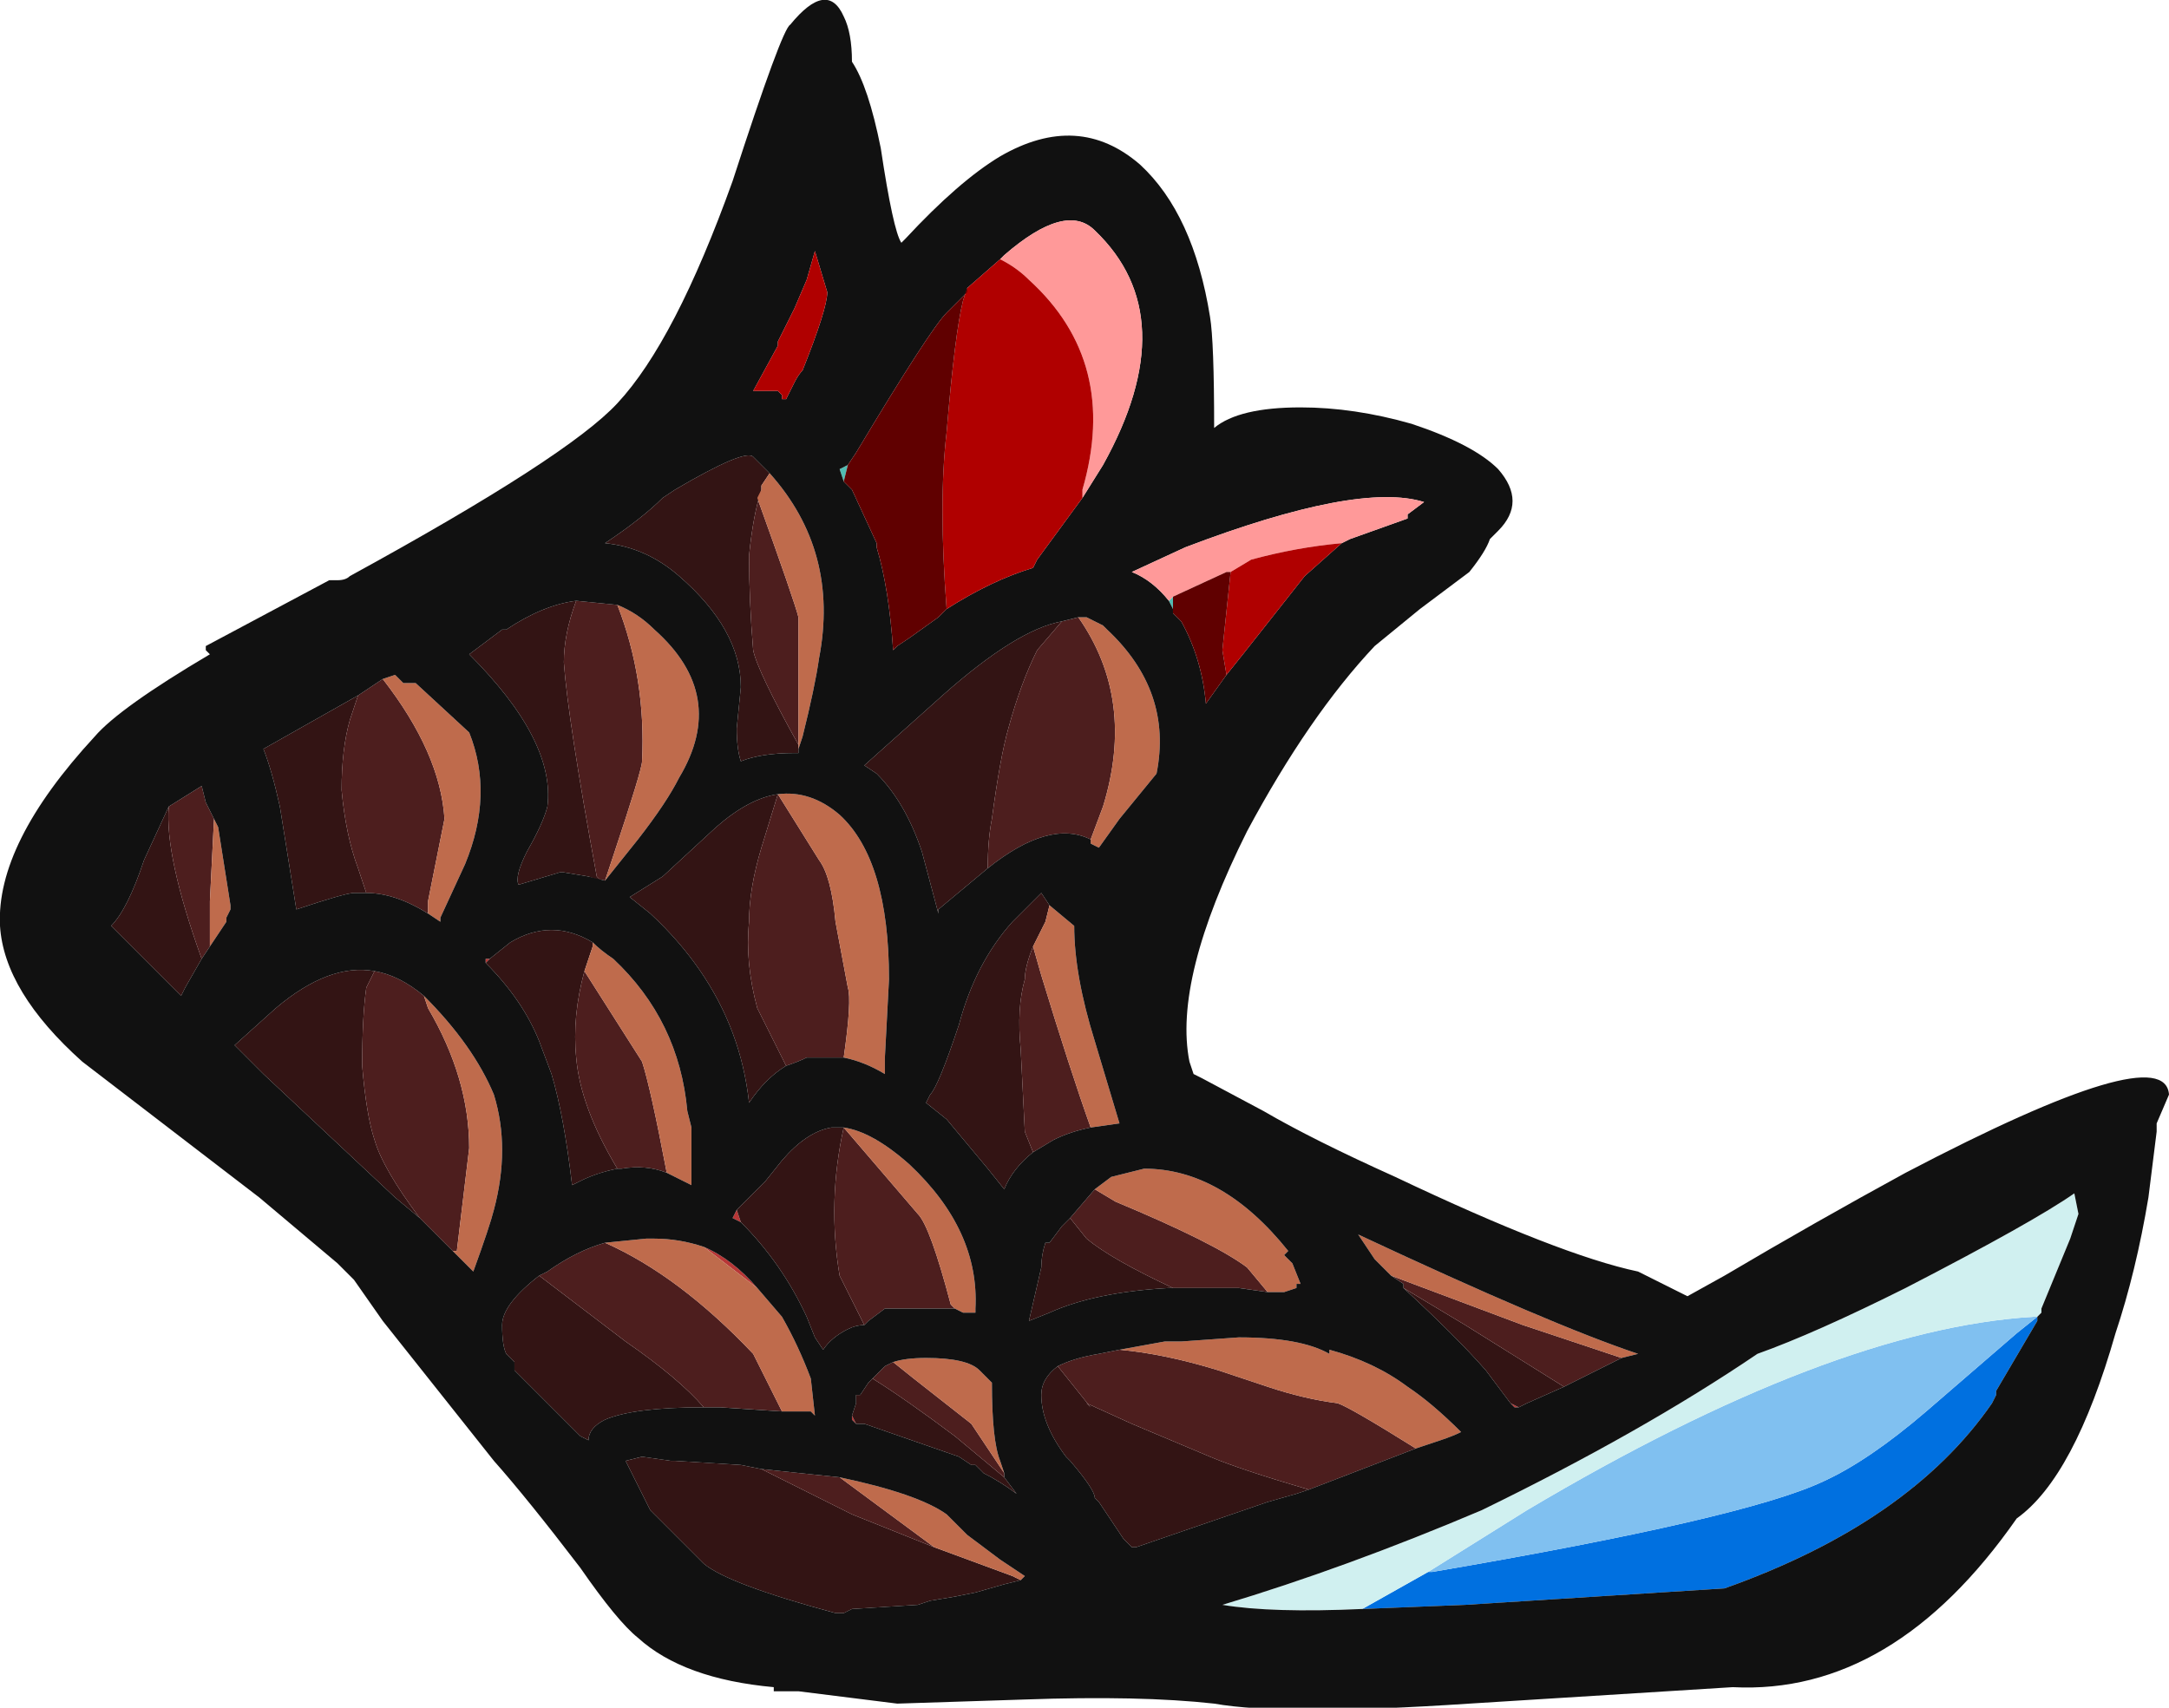 <?xml version="1.0" encoding="UTF-8" standalone="no"?>
<svg xmlns:ffdec="https://www.free-decompiler.com/flash" xmlns:xlink="http://www.w3.org/1999/xlink" ffdec:objectType="frame" height="145.25px" width="184.45px" xmlns="http://www.w3.org/2000/svg">
  <g transform="matrix(1.0, 0.0, 0.0, 1.0, 61.95, 111.65)">
    <use ffdec:characterId="1872" height="20.75" transform="matrix(7.0, 0.0, 0.0, 7.0, -61.95, -111.65)" width="26.35" xlink:href="#shape0"/>
  </g>
  <defs>
    <g id="shape0" transform="matrix(1.0, 0.0, 0.0, 1.0, 8.85, 15.95)">
      <path d="M0.15 -1.1 L0.05 -1.15 0.1 -1.25 0.15 -1.1 M9.6 1.15 L9.55 1.15 9.5 1.1 9.6 1.15 M1.55 1.35 L1.5 1.3 1.5 1.25 1.55 1.35 M-0.3 -0.8 Q0.05 -0.65 0.35 -0.3 L-0.3 -0.8 M-2.9 -4.3 L-2.95 -4.25 -2.95 -4.3 -2.9 -4.3" fill="#b83636" fill-rule="evenodd" stroke="none"/>
      <path d="M5.35 -8.65 L5.4 -8.7 5.4 -8.55 5.35 -8.65 M1.45 -10.3 L1.4 -10.1 1.35 -10.25 1.45 -10.3 M15.9 0.05 L15.9 0.1 15.9 0.05" fill="#52bcb2" fill-rule="evenodd" stroke="none"/>
      <path d="M0.4 -10.0 Q0.3 -9.7 0.25 -9.2 0.25 -8.65 0.3 -8.05 0.35 -7.8 0.85 -6.9 L0.85 -6.85 0.85 -6.8 0.8 -6.8 Q0.4 -6.8 0.15 -6.7 0.1 -6.85 0.1 -7.1 L0.15 -7.6 Q0.15 -8.3 -0.6 -8.95 -1.0 -9.3 -1.5 -9.35 -1.05 -9.65 -0.8 -9.9 L-0.65 -10.0 Q0.2 -10.5 0.3 -10.4 L0.5 -10.2 0.4 -10.05 0.4 -10.0 M4.05 -8.4 L3.75 -8.05 Q3.55 -7.65 3.4 -7.1 3.3 -6.75 3.2 -6.0 3.15 -5.75 3.15 -5.4 L2.55 -4.9 2.55 -4.85 2.35 -5.6 Q2.15 -6.2 1.8 -6.55 L1.65 -6.65 2.6 -7.5 Q3.5 -8.3 4.05 -8.4 M3.7 -4.45 Q3.6 -4.2 3.6 -4.05 3.5 -3.7 3.55 -3.2 L3.6 -2.2 3.7 -1.95 Q3.45 -1.75 3.35 -1.5 L3.15 -1.75 2.65 -2.35 2.4 -2.55 2.45 -2.65 Q2.55 -2.75 2.8 -3.5 3.0 -4.25 3.45 -4.75 L3.8 -5.1 3.9 -4.95 3.85 -4.75 3.7 -4.45 M0.7 -3.0 Q0.45 -2.85 0.25 -2.55 0.2 -3.0 0.05 -3.4 -0.25 -4.2 -0.95 -4.85 L-1.2 -5.05 -0.8 -5.3 -0.15 -5.9 Q0.25 -6.25 0.6 -6.3 L0.4 -5.65 Q0.25 -5.15 0.25 -4.75 0.2 -4.25 0.35 -3.7 0.4 -3.6 0.7 -3.0 M1.65 0.15 Q1.55 0.15 1.45 0.2 1.25 0.3 1.15 0.45 L1.05 0.3 0.95 0.05 Q0.65 -0.6 0.15 -1.1 L0.1 -1.25 0.45 -1.6 0.65 -1.85 Q0.95 -2.2 1.25 -2.25 L1.4 -2.25 Q1.2 -1.35 1.35 -0.45 L1.65 0.15 M4.15 -1.15 L4.35 -0.9 Q4.65 -0.65 5.4 -0.3 L5.35 -0.3 Q4.45 -0.25 3.9 0.0 L3.65 0.1 3.8 -0.55 Q3.8 -0.7 3.85 -0.85 L3.9 -0.85 4.05 -1.05 4.15 -1.15 M10.15 0.9 L9.7 1.1 9.6 1.15 9.5 1.1 9.2 0.7 Q8.85 0.3 8.2 -0.3 L8.95 0.15 10.15 0.9 M7.05 2.15 L6.9 2.2 6.55 2.3 4.95 2.85 4.9 2.85 4.8 2.75 4.5 2.3 4.45 2.25 Q4.45 2.15 4.15 1.8 L4.1 1.75 Q3.8 1.35 3.8 1.0 3.8 0.8 4.0 0.65 L4.4 1.15 4.35 1.1 4.9 1.35 5.85 1.75 Q6.2 1.9 7.05 2.15 M3.35 2.0 L3.5 2.2 Q3.3 2.05 3.1 1.95 L3.0 1.85 2.95 1.85 2.8 1.75 1.65 1.35 1.55 1.35 1.5 1.25 1.55 1.1 1.55 1.0 1.6 1.0 1.7 0.85 1.75 0.8 Q2.15 1.05 2.75 1.5 L3.35 2.0 M2.5 2.85 L3.45 3.2 3.55 3.25 3.35 3.3 3.0 3.4 2.75 3.45 2.45 3.5 2.3 3.55 1.5 3.6 1.4 3.65 1.3 3.65 Q0.0 3.3 -0.3 3.05 L-0.95 2.4 -1.25 1.8 -1.05 1.75 -0.7 1.8 -0.65 1.8 0.15 1.85 0.4 1.9 1.5 2.45 2.5 2.85 M-0.3 1.15 Q-1.15 1.15 -1.5 1.3 -1.7 1.4 -1.7 1.55 L-1.8 1.5 -2.6 0.7 -2.6 0.6 -2.7 0.5 Q-2.75 0.4 -2.75 0.15 -2.75 -0.1 -2.3 -0.45 L-1.25 0.35 Q-0.6 0.8 -0.3 1.15 M-4.4 -5.1 L-4.55 -5.1 Q-4.65 -5.1 -5.25 -4.9 L-5.45 -6.15 Q-5.55 -6.6 -5.65 -6.85 L-4.5 -7.5 -4.6 -7.2 Q-4.7 -6.85 -4.7 -6.35 -4.65 -5.8 -4.5 -5.4 L-4.4 -5.1 M-1.85 -8.65 Q-2.0 -8.25 -2.0 -7.9 -1.95 -7.2 -1.6 -5.3 L-1.55 -5.25 -1.7 -5.3 -2.0 -5.35 -2.05 -5.35 -2.55 -5.2 Q-2.6 -5.3 -2.45 -5.6 -2.25 -5.95 -2.2 -6.15 -2.1 -6.95 -3.15 -8.0 L-2.75 -8.3 -2.7 -8.3 Q-2.25 -8.6 -1.85 -8.65 M-6.4 -4.3 L-6.6 -3.95 -6.65 -3.85 -7.5 -4.7 Q-7.3 -4.9 -7.1 -5.5 L-6.8 -6.15 Q-6.85 -5.55 -6.4 -4.3 M-1.65 -4.5 L-1.65 -4.45 -1.75 -4.15 Q-1.9 -3.6 -1.85 -3.1 -1.8 -2.5 -1.35 -1.75 -1.6 -1.7 -1.8 -1.6 L-1.9 -1.55 Q-2.0 -2.4 -2.15 -2.9 L-2.3 -3.3 Q-2.5 -3.8 -2.95 -4.25 L-2.9 -4.3 -2.65 -4.5 Q-2.15 -4.8 -1.65 -4.5 M-3.75 -1.15 L-4.05 -1.4 -5.65 -2.9 -6.0 -3.25 -5.5 -3.7 Q-4.85 -4.25 -4.3 -4.15 L-4.4 -3.95 Q-4.45 -3.6 -4.45 -3.0 -4.4 -2.4 -4.3 -2.1 -4.2 -1.75 -3.75 -1.15" fill="#331414" fill-rule="evenodd" stroke="none"/>
      <path d="M0.4 -10.0 L0.35 -9.9 Q0.8 -8.65 0.85 -8.45 0.85 -8.25 0.85 -7.15 L0.85 -6.9 Q0.35 -7.8 0.3 -8.05 0.25 -8.65 0.25 -9.2 0.3 -9.7 0.4 -10.0 M3.15 -5.4 Q3.15 -5.75 3.2 -6.0 3.3 -6.75 3.4 -7.1 3.55 -7.65 3.75 -8.05 L4.05 -8.4 4.25 -8.45 Q4.95 -7.45 4.55 -6.15 L4.4 -5.75 Q3.9 -6.0 3.15 -5.4 M3.7 -4.45 L3.8 -4.1 Q4.15 -2.95 4.4 -2.25 4.15 -2.2 3.95 -2.1 L3.7 -1.95 3.6 -2.2 3.55 -3.2 Q3.5 -3.7 3.6 -4.05 3.6 -4.2 3.7 -4.45 M0.6 -6.3 L1.1 -5.5 Q1.25 -5.3 1.3 -4.75 L1.45 -3.95 Q1.5 -3.8 1.4 -3.1 L0.95 -3.1 Q0.85 -3.05 0.7 -3.0 0.4 -3.6 0.35 -3.7 0.2 -4.25 0.25 -4.75 0.25 -5.15 0.4 -5.65 L0.6 -6.3 M2.75 -0.05 L1.9 -0.05 1.7 0.1 1.65 0.15 1.35 -0.45 Q1.2 -1.35 1.4 -2.25 L2.3 -1.2 Q2.45 -1.05 2.7 -0.1 L2.75 -0.05 M5.4 -0.3 Q4.65 -0.65 4.35 -0.9 L4.15 -1.15 4.45 -1.5 4.7 -1.35 Q5.9 -0.85 6.3 -0.55 L6.55 -0.25 6.2 -0.3 5.4 -0.3 M8.2 -0.3 L8.2 -0.35 8.05 -0.45 9.65 0.15 10.85 0.55 10.15 0.9 8.95 0.15 8.2 -0.3 M8.35 1.65 L7.05 2.15 Q6.2 1.9 5.85 1.75 L4.9 1.35 4.35 1.1 4.4 1.15 4.0 0.65 Q4.2 0.55 4.5 0.5 L4.75 0.45 Q5.3 0.5 5.95 0.7 L6.55 0.9 Q7.0 1.05 7.4 1.1 7.55 1.15 8.35 1.65 M3.35 1.95 L3.35 2.0 2.75 1.5 Q2.15 1.05 1.75 0.8 L1.9 0.65 2.0 0.6 2.25 0.8 2.95 1.35 3.35 1.95 M1.35 2.0 L2.5 2.85 1.5 2.45 0.4 1.9 1.35 2.0 M0.65 1.2 L-0.1 1.15 -0.3 1.15 Q-0.6 0.8 -1.25 0.35 L-2.3 -0.45 -2.2 -0.5 Q-1.85 -0.75 -1.5 -0.85 -0.6 -0.45 0.3 0.5 L0.65 1.2 M-4.5 -7.5 L-4.2 -7.7 Q-3.5 -6.8 -3.45 -6.0 L-3.65 -5.0 -3.65 -4.85 Q-4.05 -5.1 -4.4 -5.1 L-4.5 -5.4 Q-4.65 -5.8 -4.7 -6.35 -4.7 -6.85 -4.6 -7.2 L-4.5 -7.5 M-1.85 -8.65 L-1.35 -8.6 Q-1.0 -7.7 -1.05 -6.7 -1.05 -6.6 -1.4 -5.55 L-1.5 -5.25 -1.7 -5.3 -1.55 -5.25 -1.6 -5.3 Q-1.95 -7.2 -2.0 -7.9 -2.0 -8.25 -1.85 -8.65 M-6.8 -6.15 L-6.4 -6.4 -6.35 -6.2 -6.25 -6.0 -6.3 -5.0 -6.3 -4.45 -6.4 -4.3 Q-6.85 -5.55 -6.8 -6.15 M-1.35 -1.75 Q-1.8 -2.5 -1.85 -3.1 -1.9 -3.6 -1.75 -4.15 L-1.05 -3.05 Q-0.95 -2.75 -0.75 -1.7 -1.0 -1.8 -1.3 -1.75 L-1.35 -1.75 M-3.35 -0.75 L-3.75 -1.15 Q-4.2 -1.75 -4.3 -2.1 -4.4 -2.4 -4.45 -3.0 -4.45 -3.6 -4.4 -3.95 L-4.3 -4.15 Q-4.0 -4.1 -3.7 -3.85 L-3.65 -3.7 Q-3.15 -2.85 -3.15 -2.0 L-3.3 -0.75 -3.35 -0.75" fill="#4d1e1e" fill-rule="evenodd" stroke="none"/>
      <path d="M0.85 -6.9 L0.85 -7.15 Q0.85 -8.25 0.85 -8.45 0.8 -8.65 0.35 -9.9 L0.4 -10.0 0.4 -10.05 0.5 -10.2 Q1.35 -9.25 1.1 -7.95 1.05 -7.6 0.9 -7.0 L0.85 -6.85 0.85 -6.9 M4.4 -5.75 L4.55 -6.15 Q4.95 -7.45 4.25 -8.45 L4.35 -8.45 4.55 -8.35 4.6 -8.3 Q5.4 -7.55 5.2 -6.55 L4.75 -6.0 4.5 -5.65 4.4 -5.7 4.4 -5.75 M4.4 -2.25 Q4.15 -2.95 3.8 -4.1 L3.7 -4.45 3.85 -4.75 3.9 -4.95 4.2 -4.7 Q4.2 -4.1 4.45 -3.3 L4.75 -2.3 4.4 -2.25 M1.4 -3.1 Q1.5 -3.8 1.45 -3.95 L1.3 -4.75 Q1.25 -5.3 1.1 -5.5 L0.6 -6.3 Q1.0 -6.35 1.35 -6.05 1.95 -5.5 1.95 -4.05 L1.9 -3.1 1.9 -2.9 Q1.65 -3.05 1.4 -3.1 M1.4 -2.25 Q1.75 -2.2 2.2 -1.8 3.05 -1.0 3.0 -0.05 L3.0 0.0 2.85 0.0 2.75 -0.05 2.7 -0.1 Q2.45 -1.05 2.3 -1.2 L1.4 -2.25 M6.55 -0.25 L6.3 -0.55 Q5.9 -0.85 4.7 -1.35 L4.45 -1.5 4.65 -1.65 5.05 -1.75 Q6.0 -1.75 6.8 -0.75 L6.75 -0.7 6.85 -0.6 6.95 -0.35 6.9 -0.35 6.9 -0.3 6.75 -0.25 6.55 -0.25 M8.05 -0.45 L7.85 -0.65 7.65 -0.95 Q10.0 0.15 11.05 0.5 L10.85 0.55 9.65 0.15 8.05 -0.45 M4.75 0.45 L5.3 0.35 5.5 0.35 6.2 0.3 Q6.95 0.3 7.3 0.5 L7.3 0.45 Q7.85 0.6 8.25 0.9 8.55 1.1 8.9 1.45 8.8 1.5 8.65 1.55 L8.35 1.65 Q7.55 1.15 7.4 1.1 7.0 1.05 6.55 0.9 L5.95 0.7 Q5.3 0.5 4.75 0.45 M2.0 0.6 Q2.15 0.55 2.4 0.55 2.9 0.55 3.05 0.7 L3.2 0.85 Q3.2 1.55 3.3 1.8 L3.35 1.95 2.95 1.35 2.25 0.8 2.0 0.6 M1.35 2.0 Q2.3 2.2 2.65 2.45 L2.9 2.7 3.3 3.0 3.6 3.2 3.55 3.25 3.45 3.2 2.5 2.85 1.35 2.0 M0.35 -0.3 L0.65 0.05 Q0.85 0.4 1.0 0.8 L1.05 1.25 1.0 1.2 0.65 1.2 0.3 0.5 Q-0.6 -0.45 -1.5 -0.85 L-1.0 -0.9 -0.9 -0.9 Q-0.6 -0.9 -0.3 -0.8 L0.35 -0.3 M-4.2 -7.7 L-4.05 -7.75 -3.95 -7.65 -3.8 -7.65 -3.15 -7.05 Q-2.85 -6.3 -3.2 -5.45 L-3.5 -4.8 -3.5 -4.75 -3.65 -4.85 -3.65 -5.0 -3.45 -6.0 Q-3.5 -6.8 -4.2 -7.7 M-1.5 -5.25 L-1.4 -5.55 Q-1.05 -6.6 -1.05 -6.7 -1.0 -7.7 -1.35 -8.6 -1.1 -8.5 -0.9 -8.3 0.0 -7.5 -0.6 -6.5 -0.75 -6.2 -1.1 -5.75 L-1.5 -5.25 M-6.25 -6.0 L-6.2 -5.9 -6.05 -4.95 -6.05 -4.9 -6.1 -4.8 -6.1 -4.75 -6.3 -4.45 -6.3 -5.0 -6.25 -6.0 M-1.75 -4.15 L-1.65 -4.45 -1.65 -4.5 Q-1.55 -4.4 -1.4 -4.3 -0.6 -3.55 -0.5 -2.45 L-0.45 -2.25 -0.45 -1.55 -0.75 -1.7 Q-0.95 -2.75 -1.05 -3.05 L-1.75 -4.15 M-3.7 -3.85 Q-3.1 -3.25 -2.85 -2.65 -2.65 -2.0 -2.85 -1.25 -2.9 -1.05 -3.1 -0.5 L-3.35 -0.75 -3.3 -0.75 -3.15 -2.0 Q-3.15 -2.85 -3.65 -3.7 L-3.7 -3.85" fill="#bf6b4c" fill-rule="evenodd" stroke="none"/>
      <path d="M15.9 0.1 L15.4 0.95 15.4 1.0 15.35 1.1 Q14.35 2.55 12.1 3.35 L8.95 3.55 7.7 3.6 8.5 3.15 8.55 3.15 Q12.35 2.5 13.3 2.05 13.85 1.8 14.55 1.2 L15.65 0.25 15.9 0.05 15.9 0.1" fill="#0070e0" fill-rule="evenodd" stroke="none"/>
      <path d="M8.5 3.15 L9.7 2.4 Q13.4 0.2 15.85 0.05 L15.9 0.05 15.65 0.25 14.55 1.2 Q13.85 1.8 13.3 2.05 12.35 2.5 8.55 3.15 L8.5 3.15" fill="#80c0f0" fill-rule="evenodd" stroke="none"/>
      <path d="M7.7 3.6 Q6.6 3.65 6.0 3.55 7.5 3.1 9.15 2.4 11.1 1.45 12.5 0.5 13.2 0.25 14.3 -0.3 15.85 -1.1 16.35 -1.45 L16.4 -1.2 16.3 -0.9 15.95 -0.05 15.95 0.0 15.9 0.05 15.85 0.05 Q13.4 0.2 9.7 2.4 L8.5 3.15 7.7 3.6" fill="#d0f0f0" fill-rule="evenodd" stroke="none"/>
      <path d="M0.75 -15.65 Q1.2 -16.2 1.4 -15.75 1.5 -15.55 1.5 -15.2 1.7 -14.9 1.85 -14.15 2.0 -13.15 2.1 -13.0 L2.15 -13.05 Q2.8 -13.75 3.3 -14.05 4.25 -14.6 5.0 -13.95 5.65 -13.35 5.85 -12.1 5.9 -11.8 5.9 -10.75 6.2 -11.0 6.95 -11.0 7.6 -11.0 8.3 -10.8 9.05 -10.55 9.35 -10.25 9.7 -9.85 9.35 -9.5 L9.25 -9.4 Q9.2 -9.25 9.0 -9.0 L8.4 -8.55 7.85 -8.1 Q7.05 -7.25 6.3 -5.85 5.4 -4.05 5.6 -3.05 L5.65 -2.9 5.75 -2.85 6.5 -2.45 Q7.1 -2.1 8.1 -1.65 10.1 -0.7 11.05 -0.5 L11.65 -0.2 12.1 -0.45 Q13.2 -1.1 14.3 -1.7 17.45 -3.35 17.5 -2.65 L17.35 -2.3 17.35 -2.2 17.25 -1.4 Q17.1 -0.5 16.85 0.25 16.35 2.0 15.65 2.5 14.15 4.65 12.2 4.55 L9.0 4.75 Q6.75 4.9 5.9 4.75 5.0 4.65 3.6 4.7 L2.05 4.75 0.85 4.6 0.55 4.6 0.55 4.55 Q-0.55 4.45 -1.1 3.95 -1.35 3.75 -1.8 3.1 -2.45 2.25 -2.85 1.8 L-4.2 0.1 -4.55 -0.4 -4.75 -0.6 -5.7 -1.4 -7.85 -3.05 Q-8.8 -3.9 -8.85 -4.7 -8.9 -5.7 -7.7 -7.0 -7.4 -7.35 -6.3 -8.0 L-6.35 -8.05 -6.35 -8.1 -4.85 -8.9 -4.75 -8.9 Q-4.65 -8.9 -4.6 -8.95 -1.95 -10.4 -1.35 -11.05 -0.65 -11.8 0.05 -13.75 0.65 -15.6 0.75 -15.65 M7.45 -9.35 L7.55 -9.4 8.25 -9.65 8.25 -9.7 8.45 -9.85 Q7.65 -10.1 5.55 -9.3 L4.9 -9.0 Q5.15 -8.9 5.35 -8.65 L5.4 -8.55 5.4 -8.5 5.5 -8.4 Q5.75 -7.95 5.8 -7.4 L6.05 -7.75 6.25 -8.0 7.0 -8.95 7.45 -9.35 M3.3 -12.8 L2.9 -12.45 2.9 -12.4 2.65 -12.15 Q2.45 -11.95 1.55 -10.45 L1.45 -10.3 1.35 -10.25 1.4 -10.1 1.5 -10.0 1.8 -9.35 1.8 -9.3 Q1.95 -8.8 2.0 -8.05 L2.05 -8.1 2.2 -8.2 2.55 -8.45 2.65 -8.55 Q3.2 -8.9 3.7 -9.05 L3.75 -9.15 4.3 -9.9 4.55 -10.3 Q5.55 -12.1 4.45 -13.15 4.1 -13.5 3.35 -12.85 L3.3 -12.8 M1.05 -12.9 L0.95 -12.55 0.8 -12.2 0.6 -11.8 0.6 -11.75 0.3 -11.2 0.6 -11.2 0.65 -11.15 0.65 -11.1 0.7 -11.1 0.8 -11.3 Q0.85 -11.4 0.9 -11.45 1.2 -12.2 1.2 -12.4 L1.05 -12.9 M0.85 -6.85 L0.9 -7.0 Q1.05 -7.6 1.1 -7.95 1.35 -9.25 0.5 -10.2 L0.3 -10.4 Q0.2 -10.5 -0.65 -10.0 L-0.8 -9.9 Q-1.05 -9.65 -1.5 -9.35 -1.0 -9.3 -0.6 -8.95 0.15 -8.3 0.15 -7.6 L0.1 -7.1 Q0.1 -6.85 0.15 -6.7 0.4 -6.8 0.8 -6.8 L0.85 -6.8 0.85 -6.85 M3.15 -5.4 Q3.9 -6.0 4.4 -5.75 L4.4 -5.7 4.5 -5.65 4.75 -6.0 5.2 -6.55 Q5.4 -7.55 4.6 -8.3 L4.55 -8.35 4.35 -8.45 4.25 -8.45 4.05 -8.4 Q3.5 -8.3 2.6 -7.5 L1.65 -6.65 1.8 -6.55 Q2.15 -6.2 2.35 -5.6 L2.55 -4.85 2.55 -4.9 3.15 -5.4 M3.7 -1.95 L3.95 -2.1 Q4.15 -2.2 4.4 -2.25 L4.75 -2.3 4.45 -3.3 Q4.2 -4.1 4.2 -4.7 L3.9 -4.95 3.8 -5.1 3.45 -4.75 Q3.0 -4.25 2.8 -3.5 2.55 -2.75 2.45 -2.65 L2.4 -2.55 2.65 -2.35 3.15 -1.75 3.35 -1.5 Q3.45 -1.75 3.7 -1.95 M1.4 -3.1 Q1.65 -3.05 1.9 -2.9 L1.9 -3.1 1.95 -4.05 Q1.95 -5.5 1.35 -6.05 1.0 -6.35 0.6 -6.3 0.25 -6.25 -0.15 -5.9 L-0.8 -5.3 -1.2 -5.05 -0.95 -4.85 Q-0.25 -4.2 0.05 -3.4 0.2 -3.0 0.25 -2.55 0.45 -2.85 0.7 -3.0 0.85 -3.05 0.95 -3.1 L1.4 -3.1 M2.75 -0.05 L2.85 0.0 3.0 0.0 3.0 -0.05 Q3.05 -1.0 2.2 -1.8 1.75 -2.2 1.4 -2.25 L1.25 -2.25 Q0.95 -2.2 0.65 -1.85 L0.45 -1.6 0.1 -1.25 0.05 -1.15 0.15 -1.1 Q0.65 -0.6 0.95 0.05 L1.05 0.3 1.15 0.45 Q1.25 0.3 1.45 0.2 1.55 0.15 1.65 0.15 L1.7 0.1 1.9 -0.05 2.75 -0.05 M5.3 -2.25 L5.3 -2.25 M4.15 -1.15 L4.05 -1.05 3.9 -0.85 3.85 -0.85 Q3.8 -0.7 3.8 -0.55 L3.65 0.1 3.9 0.0 Q4.45 -0.25 5.35 -0.3 L5.4 -0.3 6.2 -0.3 6.55 -0.25 6.75 -0.25 6.9 -0.3 6.9 -0.35 6.95 -0.35 6.85 -0.6 6.75 -0.7 6.8 -0.75 Q6.0 -1.75 5.05 -1.75 L4.65 -1.65 4.45 -1.5 4.15 -1.15 M8.05 -0.45 L8.2 -0.35 8.2 -0.3 Q8.85 0.3 9.2 0.7 L9.5 1.1 9.55 1.15 9.6 1.15 9.7 1.1 10.15 0.9 10.85 0.55 11.05 0.5 Q10.0 0.15 7.65 -0.95 L7.85 -0.65 8.05 -0.45 M15.9 0.05 L15.95 0.0 15.95 -0.05 16.3 -0.9 16.4 -1.2 16.35 -1.45 Q15.85 -1.1 14.3 -0.3 13.2 0.25 12.5 0.5 11.1 1.45 9.15 2.4 7.5 3.1 6.0 3.55 6.6 3.65 7.7 3.6 L8.95 3.55 12.1 3.35 Q14.35 2.55 15.35 1.1 L15.4 1.0 15.4 0.95 15.9 0.1 15.9 0.05 M8.35 1.65 L8.65 1.55 Q8.8 1.5 8.9 1.45 8.55 1.1 8.25 0.9 7.85 0.6 7.3 0.45 L7.3 0.5 Q6.95 0.3 6.2 0.3 L5.5 0.35 5.3 0.35 4.75 0.45 4.5 0.5 Q4.2 0.55 4.0 0.65 3.8 0.8 3.8 1.0 3.8 1.35 4.1 1.75 L4.15 1.8 Q4.45 2.15 4.45 2.25 L4.5 2.3 4.8 2.75 4.9 2.85 4.95 2.85 6.55 2.3 6.9 2.2 7.05 2.15 8.35 1.65 M3.35 1.95 L3.3 1.8 Q3.2 1.55 3.2 0.85 L3.05 0.7 Q2.9 0.55 2.4 0.55 2.15 0.55 2.0 0.6 L1.9 0.65 1.75 0.8 1.7 0.85 1.6 1.0 1.55 1.0 1.55 1.1 1.5 1.25 1.5 1.3 1.55 1.35 1.65 1.35 2.8 1.75 2.95 1.85 3.0 1.85 3.1 1.95 Q3.3 2.05 3.5 2.2 L3.35 2.0 3.35 1.95 M3.55 3.25 L3.6 3.2 3.3 3.0 2.9 2.7 2.65 2.45 Q2.3 2.2 1.35 2.0 L0.4 1.9 0.15 1.85 -0.65 1.8 -0.7 1.8 -1.05 1.75 -1.25 1.8 -0.95 2.4 -0.3 3.05 Q0.0 3.3 1.3 3.65 L1.4 3.65 1.5 3.6 2.3 3.55 2.45 3.5 2.75 3.45 3.0 3.4 3.35 3.3 3.55 3.25 M0.65 1.2 L1.0 1.2 1.05 1.25 1.0 0.8 Q0.85 0.4 0.65 0.05 L0.35 -0.3 Q0.05 -0.65 -0.3 -0.8 -0.6 -0.9 -0.9 -0.9 L-1.0 -0.9 -1.5 -0.85 Q-1.85 -0.75 -2.2 -0.5 L-2.3 -0.45 Q-2.75 -0.1 -2.75 0.15 -2.75 0.4 -2.7 0.5 L-2.6 0.6 -2.6 0.7 -1.8 1.5 -1.7 1.55 Q-1.7 1.4 -1.5 1.3 -1.15 1.15 -0.3 1.15 L-0.1 1.15 0.65 1.2 M-4.2 -7.7 L-4.5 -7.5 -5.65 -6.85 Q-5.55 -6.6 -5.45 -6.15 L-5.25 -4.9 Q-4.65 -5.1 -4.55 -5.1 L-4.4 -5.1 Q-4.05 -5.1 -3.65 -4.85 L-3.5 -4.75 -3.5 -4.8 -3.2 -5.45 Q-2.85 -6.3 -3.15 -7.05 L-3.8 -7.65 -3.95 -7.65 -4.05 -7.75 -4.2 -7.7 M-1.35 -8.6 L-1.85 -8.65 Q-2.25 -8.6 -2.7 -8.3 L-2.75 -8.3 -3.15 -8.0 Q-2.1 -6.95 -2.2 -6.15 -2.25 -5.95 -2.45 -5.6 -2.6 -5.3 -2.55 -5.2 L-2.05 -5.35 -2.0 -5.35 -1.7 -5.3 -1.5 -5.25 -1.1 -5.75 Q-0.75 -6.2 -0.6 -6.5 0.0 -7.5 -0.9 -8.3 -1.1 -8.5 -1.35 -8.6 M-6.8 -6.15 L-7.1 -5.5 Q-7.3 -4.9 -7.5 -4.7 L-6.65 -3.85 -6.6 -3.95 -6.4 -4.3 -6.3 -4.45 -6.1 -4.75 -6.1 -4.8 -6.05 -4.9 -6.05 -4.95 -6.2 -5.9 -6.25 -6.0 -6.35 -6.2 -6.4 -6.4 -6.8 -6.15 M-1.65 -4.5 Q-2.15 -4.8 -2.65 -4.5 L-2.9 -4.3 -2.95 -4.3 -2.95 -4.25 Q-2.5 -3.8 -2.3 -3.3 L-2.15 -2.9 Q-2.0 -2.4 -1.9 -1.55 L-1.8 -1.6 Q-1.6 -1.7 -1.35 -1.75 L-1.3 -1.75 Q-1.0 -1.8 -0.75 -1.7 L-0.45 -1.55 -0.45 -2.25 -0.5 -2.45 Q-0.6 -3.55 -1.4 -4.3 -1.55 -4.4 -1.65 -4.5 M-3.35 -0.75 L-3.1 -0.5 Q-2.9 -1.05 -2.85 -1.25 -2.65 -2.0 -2.85 -2.65 -3.1 -3.25 -3.7 -3.85 -4.0 -4.1 -4.3 -4.15 -4.85 -4.25 -5.5 -3.7 L-6.0 -3.25 -5.65 -2.9 -4.05 -1.4 -3.75 -1.15 -3.35 -0.75" fill="#111111" fill-rule="evenodd" stroke="none"/>
      <path d="M7.45 -9.35 Q6.9 -9.3 6.35 -9.15 L6.1 -9.0 6.05 -9.0 5.4 -8.7 5.35 -8.65 Q5.15 -8.9 4.9 -9.0 L5.55 -9.3 Q7.65 -10.1 8.45 -9.85 L8.25 -9.7 8.25 -9.65 7.55 -9.4 7.45 -9.35 M4.3 -9.9 L4.3 -10.0 Q4.75 -11.55 3.65 -12.55 3.5 -12.7 3.3 -12.8 L3.35 -12.85 Q4.1 -13.5 4.45 -13.15 5.55 -12.1 4.55 -10.3 L4.3 -9.9" fill="#ff9999" fill-rule="evenodd" stroke="none"/>
      <path d="M6.1 -9.0 L6.35 -9.15 Q6.9 -9.3 7.45 -9.35 L7.0 -8.95 6.25 -8.0 6.05 -7.75 6.0 -8.05 6.1 -9.0 M2.9 -12.45 L3.3 -12.8 Q3.5 -12.7 3.65 -12.55 4.75 -11.55 4.3 -10.0 L4.3 -9.9 3.75 -9.15 3.7 -9.05 Q3.2 -8.9 2.65 -8.55 2.55 -9.85 2.65 -10.7 2.75 -11.9 2.85 -12.3 L2.9 -12.45 M1.05 -12.9 L1.2 -12.4 Q1.2 -12.2 0.9 -11.45 0.85 -11.4 0.8 -11.3 L0.7 -11.1 0.65 -11.1 0.65 -11.15 0.6 -11.2 0.3 -11.2 0.6 -11.75 0.6 -11.8 0.8 -12.2 0.95 -12.55 1.05 -12.9" fill="#b00000" fill-rule="evenodd" stroke="none"/>
      <path d="M5.4 -8.7 L6.05 -9.0 6.1 -9.0 6.0 -8.05 6.05 -7.75 5.8 -7.4 Q5.75 -7.95 5.5 -8.4 L5.4 -8.5 5.4 -8.55 5.4 -8.7 M2.9 -12.45 L2.85 -12.3 Q2.75 -11.9 2.65 -10.7 2.55 -9.85 2.65 -8.55 L2.55 -8.45 2.2 -8.2 2.05 -8.1 2.0 -8.05 Q1.95 -8.8 1.8 -9.3 L1.8 -9.35 1.5 -10.0 1.4 -10.1 1.45 -10.3 1.55 -10.45 Q2.45 -11.95 2.65 -12.15 L2.9 -12.4 2.9 -12.45" fill="#600000" fill-rule="evenodd" stroke="none"/>
    </g>
  </defs>
</svg>
